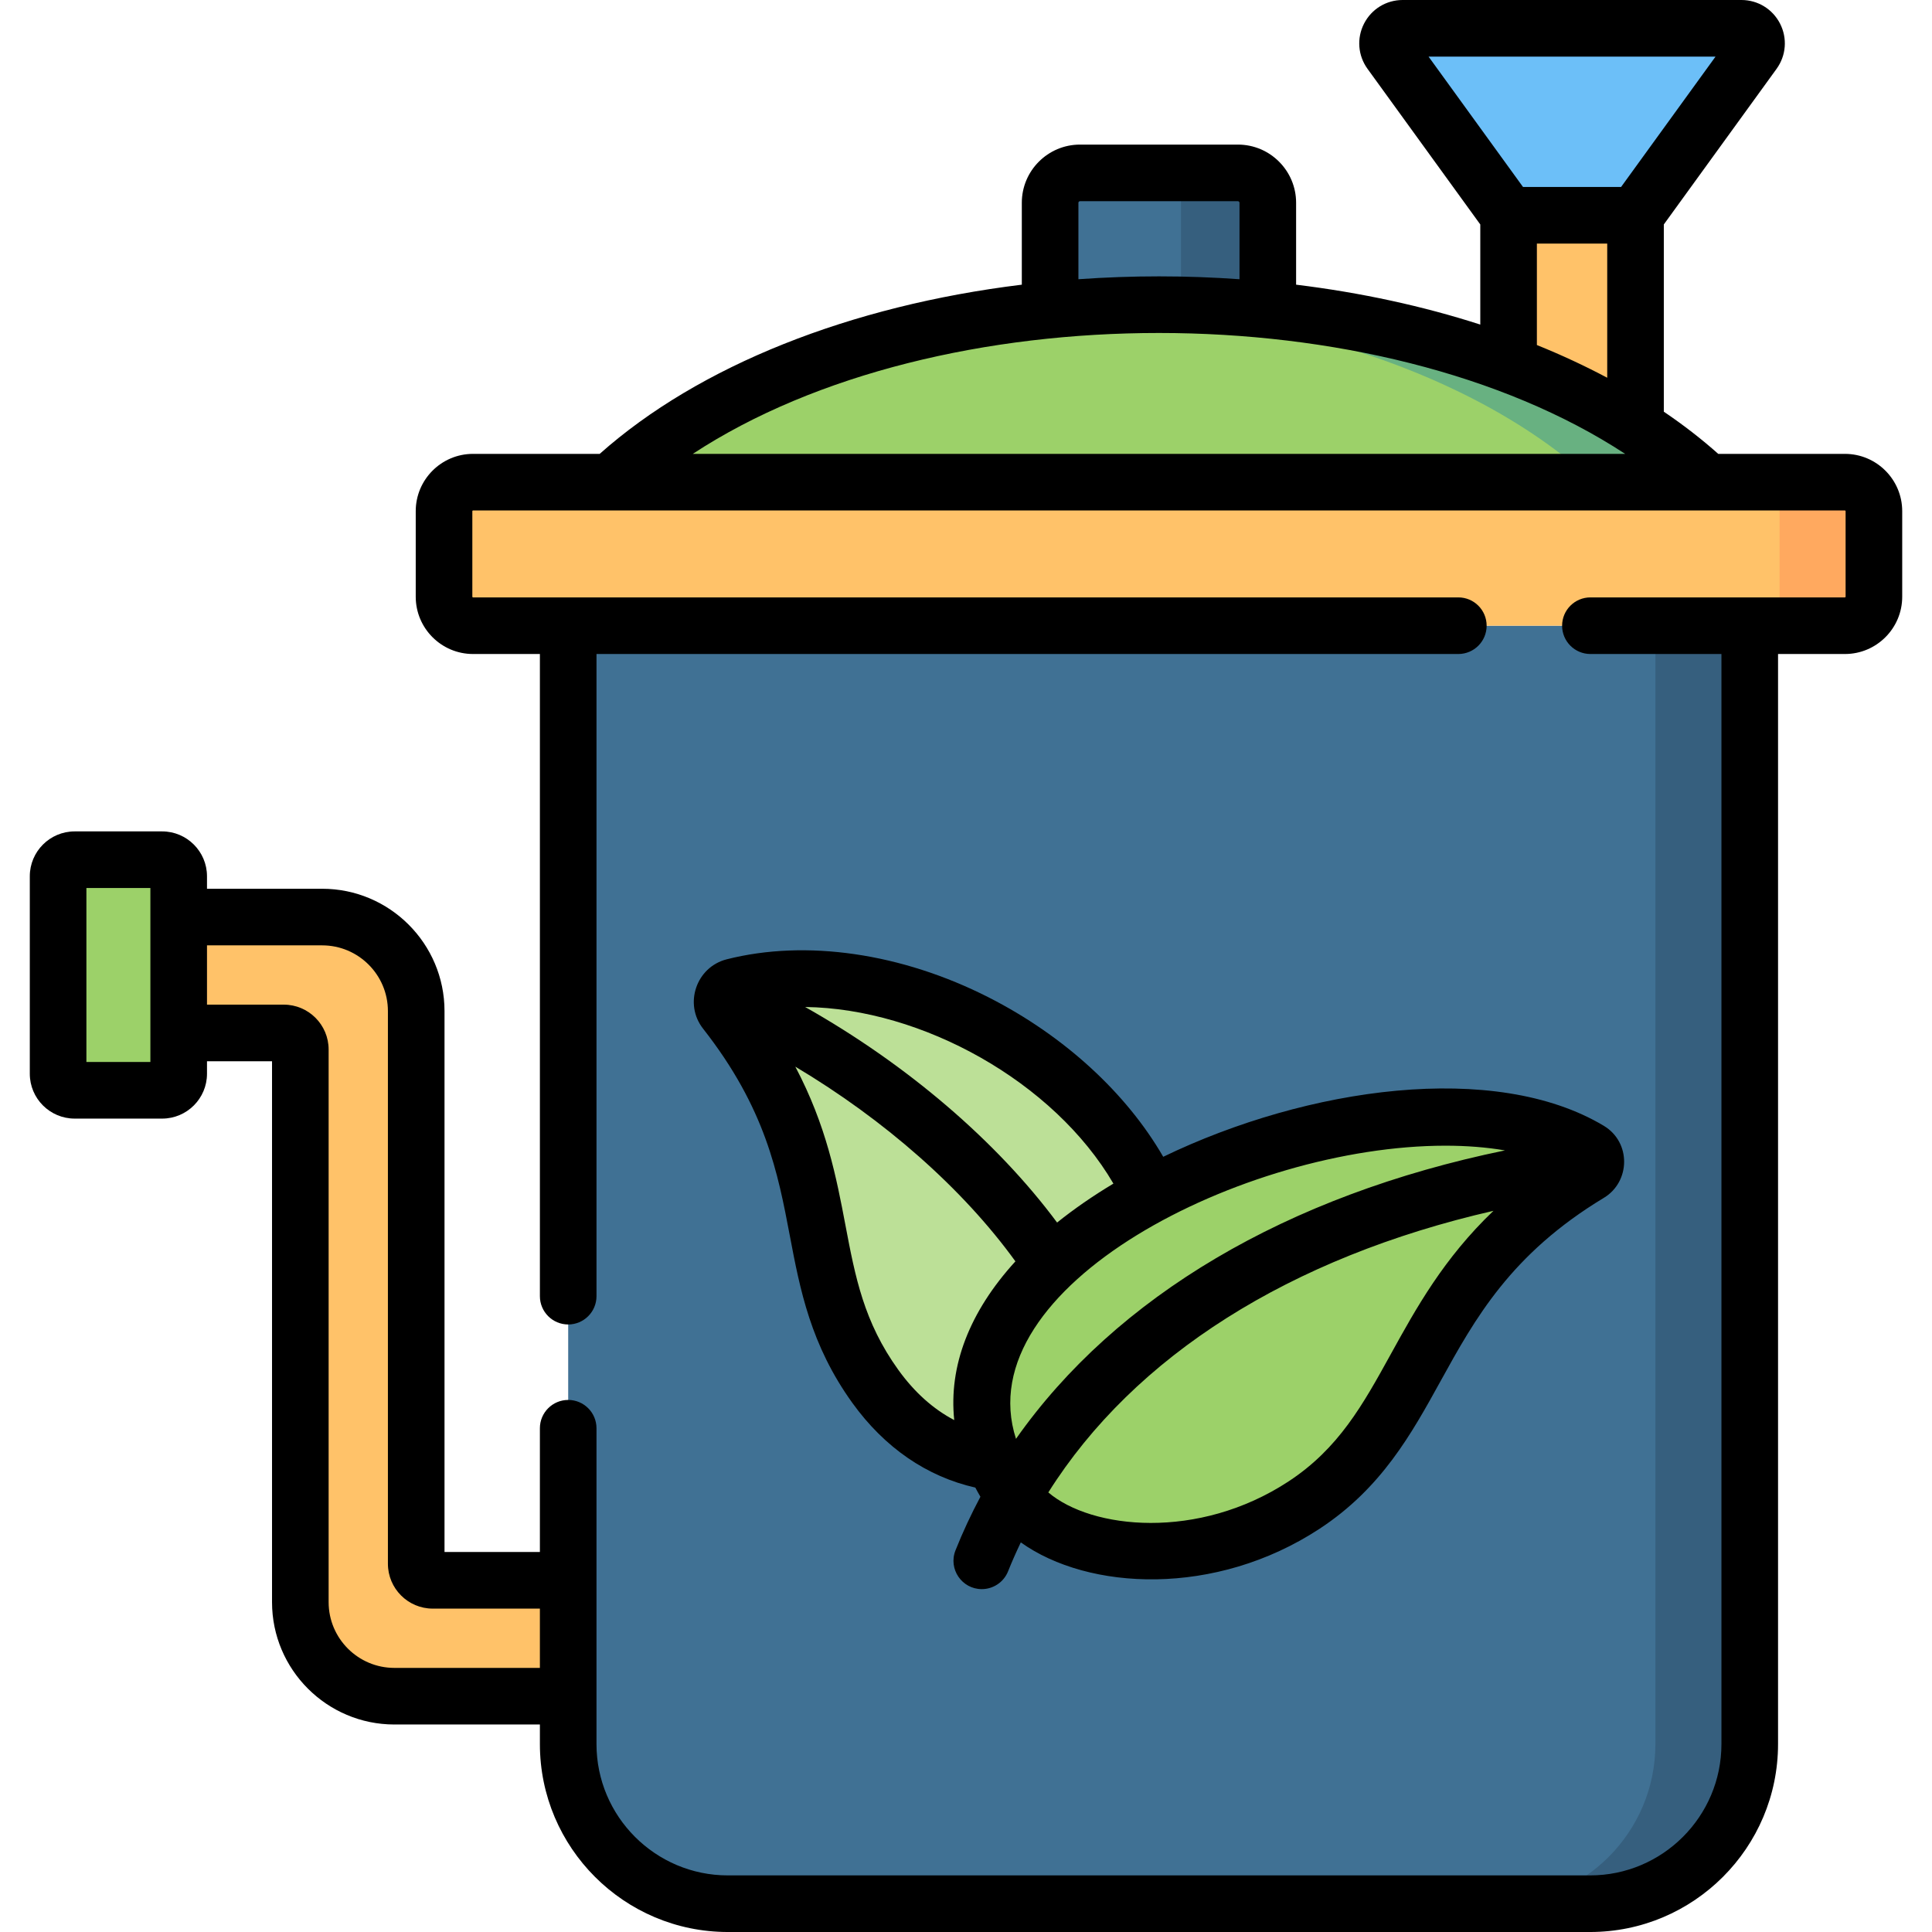 <svg id="Capa_1" enable-background="new 0 0 512 512" height="512" viewBox="0 0 512 512" width="512" xmlns="http://www.w3.org/2000/svg"><g><g><g><path d="m328.06 110.695h-41.847c-4.374 0-7.919-3.546-7.919-7.919v-49.037c0-4.374 3.546-7.919 7.919-7.919h41.847c4.374 0 7.919 3.546 7.919 7.919v49.037c.001 4.374-3.545 7.919-7.919 7.919z" fill="#407194"/><path d="m328.06 45.82h-23c4.374 0 7.919 3.545 7.919 7.919v49.037c0 4.374-3.546 7.919-7.919 7.919h23c4.374 0 7.919-3.546 7.919-7.919v-49.037c.001-4.374-3.545-7.919-7.919-7.919z" fill="#365f7e"/><path d="m399.787 57.052h33.641v93.194h-33.641z" fill="#ffc269"/><path d="m399.787 57.052-31.304-43.205c-1.916-2.645-.027-6.347 3.239-6.347h89.771c3.266 0 5.155 3.702 3.239 6.347l-31.304 43.205z" fill="#6cbff8"/><path d="m175.479 449.506h-70.973c-13.762 0-24.918-11.156-24.918-24.918v-146.46c0-2.423-1.964-4.387-4.387-4.387h-27.845v-30.709h38.024c13.762 0 24.918 11.156 24.918 24.918v146.459c0 2.423 1.964 4.387 4.387 4.387h60.794z" fill="#ffc269"/><path d="m468.288 146.801c-23.75-38.518-86.931-66.065-161.151-66.065s-137.401 27.546-161.151 66.065z" fill="#9cd169"/><path d="m307.137 80.736c-5.055 0-10.057.132-15 .383 67.641 3.425 124.018 29.787 146.151 65.682h30c-23.75-38.519-86.931-66.065-161.151-66.065z" fill="#68b181"/><path d="m421.391 504.5h-228.508c-23.365 0-42.307-18.941-42.307-42.307v-296.373h313.121v296.374c.001 23.365-18.941 42.306-42.306 42.306z" fill="#407194"/><path d="m438.698 165.82v296.374c0 23.365-18.941 42.307-42.307 42.307h25c23.365 0 42.307-18.941 42.307-42.307v-296.374z" fill="#365f7e"/><path d="m117.672 135.459v22.683c0 4.24 3.437 7.677 7.677 7.677h363.576c4.24 0 7.677-3.437 7.677-7.677v-22.683c0-4.24-3.437-7.677-7.677-7.677h-363.576c-4.24 0-7.677 3.437-7.677 7.677z" fill="#ffc269"/><path d="m488.925 127.782h-25c4.24 0 7.677 3.437 7.677 7.677v22.683c0 4.24-3.437 7.677-7.677 7.677h25c4.24 0 7.677-3.437 7.677-7.677v-22.683c.001-4.24-3.437-7.677-7.677-7.677z" fill="#ffa95f"/><g><path d="m192.237 268.004c-1.826-2.329-.682-5.771 2.186-6.5 62.285-15.834 150.774 56.672 102.514 117.505-6.03 7.601-41.936 20.349-64.944-11.577-22.44-31.139-7.504-58.29-39.756-99.428z" fill="#bce097"/><path d="m421.165 311.018c2.346-1.416 2.336-4.84-.015-6.247-52.609-31.481-197.243 27.588-152.498 91.762 11.352 16.282 48.148 21.202 76.917 2.343 33.168-21.742 27.662-58.932 75.596-87.858z" fill="#9cd169"/></g><path d="m47.356 232.218v52.337c0 2.423-1.964 4.387-4.387 4.387h-23.184c-2.423 0-4.387-1.964-4.387-4.387v-52.337c0-2.423 1.964-4.387 4.387-4.387h23.184c2.423-.001 4.387 1.964 4.387 4.387z" fill="#9cd169"/></g></g><g><path d="m488.925 120.282h-33.57c-4.432-3.943-9.249-7.676-14.425-11.179v-49.622l29.876-41.234c2.549-3.518 2.905-8.106.931-11.975-1.975-3.869-5.9-6.272-10.244-6.272h-89.771c-4.344 0-8.27 2.404-10.243 6.273-1.975 3.869-1.617 8.458.932 11.974l29.88 41.24v26.53c-15.206-4.903-31.631-8.473-48.81-10.574v-21.703c0-8.503-6.918-15.42-15.421-15.42h-41.85c-8.503 0-15.42 6.917-15.42 15.42v21.704c-45.419 5.556-85.55 21.427-111.865 44.838h-33.576c-8.368 0-15.177 6.809-15.177 15.177v22.683c0 8.369 6.809 15.177 15.177 15.177h17.728v170.181c0 4.142 3.357 7.5 7.5 7.5s7.5-3.358 7.5-7.5v-170.181h228.396c4.143 0 7.5-3.358 7.5-7.5s-3.357-7.5-7.5-7.5h-261.124c-.098 0-.177-.08-.177-.177v-22.683c0-.098.079-.177.177-.177h363.576c.098 0 .178.08.178.177v22.683c0 .098-.08.177-.178.177h-67.452c-4.143 0-7.5 3.358-7.5 7.5s3.357 7.5 7.5 7.5h34.725v288.874c0 19.192-15.614 34.807-34.807 34.807h-228.508c-19.192 0-34.807-15.614-34.807-34.807 0-4.401 0 22.351 0-83.693 0-4.142-3.357-7.5-7.5-7.5s-7.5 3.358-7.5 7.5v32.8h-25.276v-143.35c0-17.876-14.544-32.42-32.42-32.42h-30.525v-3.312c0-6.555-5.332-11.887-11.887-11.887h-23.184c-6.555 0-11.887 5.333-11.887 11.887v52.337c0 6.555 5.332 11.887 11.887 11.887h23.185c6.555 0 11.887-5.333 11.887-11.887v-3.314h17.234v143.35c0 17.876 14.544 32.42 32.42 32.42h38.566v5.184c0 27.463 22.343 49.807 49.807 49.807h228.508c27.464 0 49.807-22.343 49.807-49.807v-288.876h17.728c8.369 0 15.178-6.809 15.178-15.177v-22.683c-.001-8.369-6.81-15.177-15.179-15.177zm-34.29-105.282-25.034 34.552h-25.985l-25.035-34.552zm-47.345 49.552h18.64v35.557c-5.904-3.142-12.125-6.042-18.64-8.671zm-121.5-10.812c0-.228.192-.42.42-.42h41.85c.229 0 .421.192.421.42v20.257c-14.307-1.009-28.358-1.01-42.69 0v-20.257zm144.896 66.542h-247.092c65.196-42.765 181.995-42.673 247.092 0zm-390.831 161.16h-16.958v-46.111h16.958zm64.655 160.568c-9.605 0-17.42-7.814-17.42-17.42v-146.46c0-6.556-5.334-11.89-11.89-11.89h-20.345v-15.71h30.525c9.605 0 17.42 7.815 17.42 17.42v146.46c0 6.556 5.329 11.89 11.88 11.89h28.396v15.71z"/><path d="m253.214 410.863c-1.965 4.946 1.709 10.271 6.968 10.271 2.982 0 5.804-1.792 6.972-4.732 1.031-2.595 2.172-5.138 3.369-7.653 17.903 12.798 51.551 14.497 79.157-3.6 16.438-10.775 24.382-25.175 32.063-39.101 9.14-16.567 18.59-33.699 43.297-48.609 7.044-4.25 7.29-14.72-.039-19.104-28.859-17.268-78.487-10.246-116.734 8.226-9.798-16.941-26.266-32.068-46.227-42.227-23.117-11.765-48.438-15.448-69.474-10.102-8.055 2.055-11.397 11.841-6.228 18.394 16.571 21.14 19.824 38.267 22.97 54.831 2.703 14.235 5.498 28.955 16.598 44.357 8.528 11.835 19.726 19.509 32.568 22.412.428.811.872 1.62 1.347 2.427-2.45 4.609-4.671 9.338-6.607 14.21zm115.395-52.061c-7.42 13.451-13.828 25.067-27.152 33.802-23.935 15.688-52.205 12.652-63.641 2.903 22.782-36.155 64.071-62.307 117.967-74.627-13.215 12.623-20.504 25.832-27.174 37.922zm30.226-53.935c-57.853 11.91-103.062 38.719-129.588 76.443-13-40.339 60.423-77.692 113.816-77.692 5.553 0 10.847.413 15.772 1.249zm-103.77 8.801c-5.371 3.222-10.385 6.677-14.925 10.319-16.091-21.662-39.887-41.956-66.774-57.124 30.999.392 65.946 19.837 81.699 46.805zm-56.99 49.377c-9.153-12.702-11.414-24.604-14.031-38.386-2.385-12.555-5.005-26.318-13.277-41.984 23.69 14.118 44.402 32.348 58.327 51.597-12.26 13.432-17.703 27.812-16.213 42.065-5.578-2.928-10.534-7.363-14.806-13.292z"/></g></g></svg>